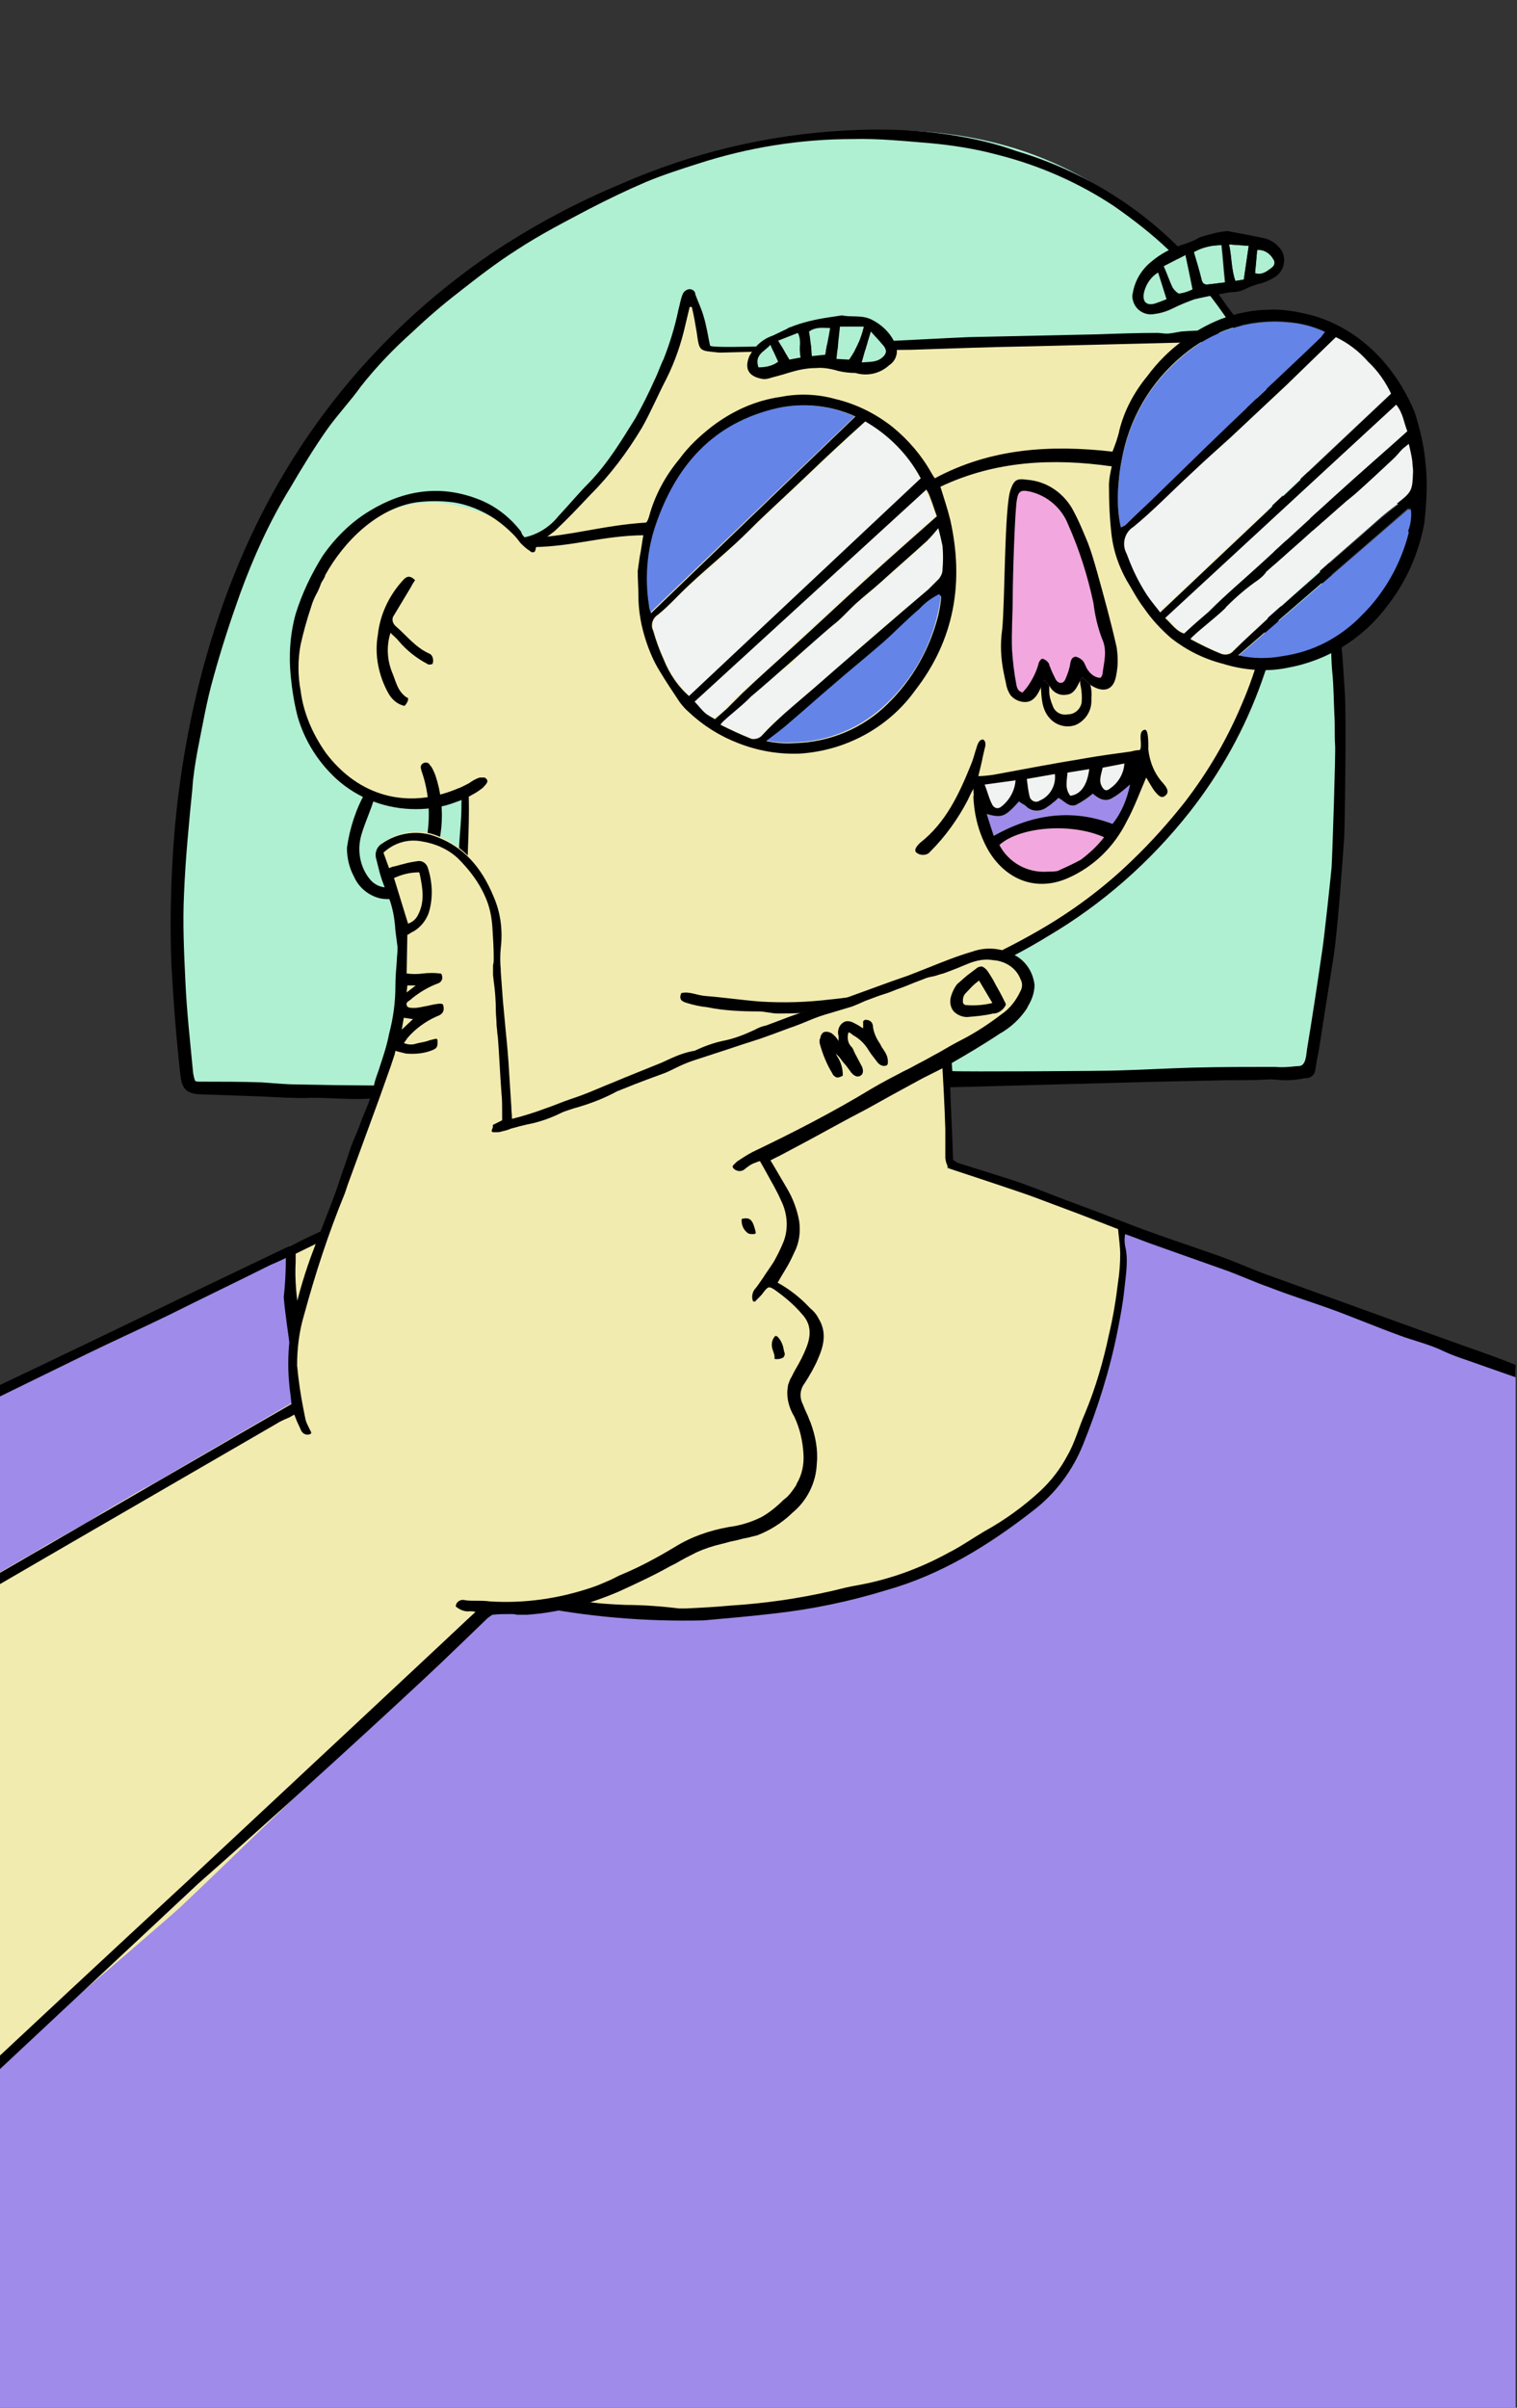 <?xml version="1.0" encoding="utf-8"?>
<!-- Generator: Adobe Illustrator 24.0.1, SVG Export Plug-In . SVG Version: 6.00 Build 0)  -->
<svg version="1.1" id="Layer_1" xmlns="http://www.w3.org/2000/svg" xmlns:xlink="http://www.w3.org/1999/xlink" x="0px" y="0px"
	 viewBox="0 0 216 342.8" style="enable-background:new 0 0 216 342.8;" xml:space="preserve">
<rect x="0" y="0" width="216" height="342.8" fill="#333333" stroke="none"/>
<style type="text/css">
	.st0{clip-path:url(#SVGID_2_);}
	.st1{fill:#9F8BEA;}
	.st2{fill:#AFEFD2;}
	.st3{fill:#F2EBAF;}
	.st4{fill:#F2A7DF;}
	.st5{fill:#F1F2F2;}
	.st6{fill:#6484E8;}
</style>
<title>Mesa de trabajo 19</title>
<g>
	<defs>
		<rect id="SVGID_1_" y="5.5" width="215.8" height="337.3"/>
	</defs>
	<clipPath id="SVGID_2_">
		<use xlink:href="#SVGID_1_"  style="overflow:visible;"/>
	</clipPath>
	<g class="st0">
		<path class="st1" d="M-41.7,323.4c0,0,7.2-114.6,32.6-120.8l29.4-14.1l24.4-12.2l30.1-1l4.3-7.8l75.1,4.9l71.9,26.3
			c0,0,37.4,5.7,39.4,48.4s-1.8,98-1.8,98S80.2,412-41.7,323.4z"/>
		<path class="st2" d="M27.3,154.4c12,1.1,24.1,1.5,36.1,1.4c46.6-0.7,123.1-3.7,123.1-3.7c3.5-17.8,4.8-35.9,4-54.1
			c-1.3-23.3-7.9-47.9-24.3-63.7c-10-9.6-22.7-16.4-42.6-15.7c-31.1,1.1-50.8,14.6-65.4,27.9C14.9,85.8,27.3,154.4,27.3,154.4z"/>
		<path class="st3" d="M41.2,177.4l22.5-9.9l2.5-54.3c0,0-26.8,9-23.8-23.9c0,0,5-18.9,20.5-17.7c0,0,8.5,1,12.7,5.7
			c3.5-2.6,6.7-5.5,9.6-8.9C89.8,63,96.6,55,97.9,41.7l3.1,8l70.4-1.1c0,0,38.5,57.8-36.2,91.3l-0.3,26.4l24.8,8
			c0.2,7-0.6,14-2.4,20.8c-1.4,5.2-2.5,10.7-6.9,15.8c-8.2,9.4-23.5,16.8-47.8,18.3c-25.6,1.6-41-4.6-49.7-14
			C38.5,199.7,41.2,177.4,41.2,177.4z"/>
		<path d="M52.1,112.7c0.6,0.2,1.3,0.3,1.2,0.9c-0.4,1.6-1.7,4.3-2,5.9c-0.4,2,0.1,4.1,1.3,5.6c1.4,1.8,3.9,1.6,5.7-0.2
			c1.1-1.2,1.9-2.8,2.2-4.4c0.9-3.6,0.7-7.4-0.5-10.8c-0.1-0.4-0.2-0.7,0.2-1c0.3-0.2,0.8-0.2,1,0.2c0,0,0,0.1,0.1,0.1
			c0.3,0.4,0.5,0.9,0.7,1.4c1.6,4.8,1.1,10.1-1.4,14.5c-1.3,2.3-3.9,3.5-6.5,3c-1.6-0.4-3-1.5-3.7-3.1c-0.7-1.3-1-2.7-1-4.1
			C49.8,117.9,50.7,115.1,52.1,112.7z"/>
		<path d="M149.4,98.4c0,0.7,0.2,1.4,0.5,2.1c0.3,0.9,1.2,1.4,2.2,1.2c0.9,0,1.7-0.7,1.9-1.6c0.1-1,0-1.9-0.2-2.8c0-0.2,0-0.4,0-0.7
			c0-0.3,0.3-0.5,0.6-0.5c0.1,0,0.2,0.1,0.3,0.2c0.1,0.1,0.2,0.3,0.3,0.4c0.3,0.8,0.5,1.7,0.4,2.6c0,0.2,0,0.3,0,0.5
			c0,1.5-0.9,2.8-2.2,3.4c-1.3,0.5-2.8,0.1-3.7-0.9c-1.2-1.3-1.2-3-1.3-4.6c0-0.2,0-0.5,0.1-0.7c0.1-0.2,0.2-0.4,0.4-0.5
			c0.2-0.1,0.5,0,0.6,0.2c0.1,0.1,0.1,0.3,0.1,0.4C149.4,97.5,149.4,98,149.4,98.4z"/>
		<path d="M40.7,179.1c-0.8,0.4-1.5,0.7-2.2,1c-4.8,2.4-9.6,4.7-14.4,7.1c-3.9,1.9-7.9,3.7-11.8,5.6c-4.5,2.2-9,4.4-13.5,6.6
			c-2.4,1.2-4.8,2.4-7.3,3.5c-0.9,0.4-1.1,0.3-1.6-0.8c0.6-0.3,1.1-0.7,1.7-0.9c6-2.9,12-5.7,18-8.6c8-3.8,15.9-7.7,23.9-11.5
			c8.9-4.3,17.8-8.4,26.6-12.7c0.7-0.3,1.4-0.7,2.1-1c0.6-0.1,1-0.7,1-1.2c0.2-3.1,0.3-6.2,0.4-9.4c-2-0.1-3.8-0.1-5.7-0.2
			c-1,0-2.1-0.1-3.1-0.2c-0.6,0-1.2,0-1.8,0c-2.9,0.2-5.7-0.1-8.6-0.1c-2.5,0.1-4.9-0.1-7.4-0.2c-2.9-0.1-5.8-0.2-8.6-0.3
			c-1.8-0.1-2.5-0.8-2.7-2.6c-0.6-5.3-1-10.6-1.3-16c-0.2-5.1-0.1-10.2,0.2-15.3c0.5-8.5,1.8-16.9,3.9-25.2
			c3.7-14.4,9.7-27.7,18.9-39.5c6.3-8.1,13.9-15.2,22.4-21c5.8-3.9,12.1-7.3,18.6-10c10-4.4,20.8-7,31.7-7.6
			c14.7-0.9,23.4,2.5,24.6,2.9c9.1,2.7,17.4,7.7,24,14.6c2.1,2.1,3.9,4.4,5.6,6.9c0.6,0.9,1.3,1.7,1.9,2.6c1.9,2.9,3.6,5.9,5,9
			c1.3,2.6,2.5,5.3,3.5,8c1.2,2.9,2,6,2.6,9.1c0,0.2,0.1,0.5,0.2,0.7c1,3.3,1.7,6.7,2.2,10.1c0.5,2.6,0.8,5.2,1.1,7.8
			c0.4,2.8,0.5,5.7,0.7,8.6c0.2,3.6,0,17.5-0.1,20.2c0,0.2-0.9,13.2-1.5,17c-0.7,4.4-1.4,8.8-2.1,13.3c-0.1,0.7-0.3,1.4-0.4,2.2
			c-0.1,0.5-0.1,1.3-0.6,1.6c-0.2,0.2-0.5,0.3-0.8,0.3h-0.2c-0.9,0.2-1.8,0.3-2.8,0.3c-0.9,0-1.8-0.2-2.7-0.1
			c-1.9,0.1-3.9,0.1-5.8,0.1l-9.4,0.2l-29.8,0.8c0.1,3.4,0.3,6.8,0.4,10.3c0.3,0.3,0.7,0.5,1.1,0.6c2.2,0.7,4.5,1.4,6.7,2.1
			s4.5,1.6,6.8,2.5s4.6,1.7,6.9,2.6c2.6,1,5.1,2,7.7,2.9c3.1,1.1,6.1,2.1,9.2,3.2c1.9,0.7,3.7,1.5,5.5,2.2
			c0.9,0.3,26.2,9.5,28.8,10.4s5.4,1.9,8.1,3l0.8,0.3c1.9,0.8,3.8,1.5,5.7,2.3c0.6,0.2,1.1,0.5,1.6,0.8c0.1,0.1,0.2,0.2,0.3,0.3
			c0.1,0.3,0,0.6-0.3,0.8c-0.4,0.2-0.8,0.1-1.1-0.1c-0.5-0.3-1.1-0.4-1.7-0.7c-1.1-0.4-2.2-0.9-3.4-1.3c-3.1-1.1-6.3-2.2-9.4-3.3
			c-1.2-0.4-2.3-0.8-3.4-1.3c-2-1-4.3-1.5-6.4-2.3c-3.3-1.2-6.6-2.6-9.9-3.8c-2.8-1-5.7-1.9-8.5-3c-2.3-0.8-4.4-1.8-6.7-2.6
			c-3.1-1.1-6.2-2.2-9.3-3.3c-1.5-0.5-2.9-1.1-4.6-1.7c-0.1,0.6-0.1,1.1,0,1.7c0.5,2,0.1,4.1-0.1,6.1s-0.6,4.1-1,6.1
			c-1.1,5.5-2.8,10.9-4.9,16.1c-1.5,3.7-3.9,6.9-7,9.3c-6.4,5-13.2,9.2-21,11.4c-5.2,1.6-10.5,2.7-15.8,3.3c-3.4,0.4-6.8,0.7-10.2,1
			c-8.3,0.2-16.7-0.5-24.9-2.2c-1.7-0.4-3.4-0.9-5-1.4c-1.8-0.5-3.5-1.1-5.2-1.8c-1.6-0.7-3.1-1.6-4.6-2.5c-0.8-0.4-1.6-0.9-2.4-1.4
			c-0.6-0.5-1.2-1-1.8-1.5c-0.7-0.6-1.3-1.2-2-1.8c-1.5-1.2-2.9-2.5-4-4.1c-1.9-2.5-3.8-5-4.7-8c-0.3-0.8-0.7-1.7-1.1-2.4
			c-1.7-3.7-2.8-7.7-3.2-11.7c-0.3-2.4-0.7-4.8-0.9-7.2C40.6,182.9,40.7,181.1,40.7,179.1z M185.3,151.7L185.3,151.7
			c0.7-0.4,0.7-1.7,0.8-2.3c0.8-4.8,1.5-9.5,2.2-14.3c0.3-2,1.2-10.5,1.3-11.6c0.1-1.4,0.6-16.7,0.5-17.4c-0.1-1.4,0-2.8-0.1-4.3
			c-0.1-2-0.1-4.1-0.3-6.1s-0.1-4-0.4-5.9c-0.2-1.4-0.3-2.8-0.6-4.2c-0.7-3.4-1.1-6.9-1.8-10.3c-0.5-2.2-1.1-4.4-1.6-6.6
			c-0.5-2-1.3-3.9-2-5.9c-2-5.7-4.6-11.1-7.8-16.2c-2.6-4-5.6-7.7-9.1-11c-2.4-2.3-5-4.3-7.7-6.2c-5.1-3.4-10.8-5.9-16.8-7.4
			c-3-0.8-6.1-1.3-9.3-1.6c-3.7-0.3-7.4-0.7-11.2-0.6c-7.5,0-14.9,1.2-22,3.5c-2.5,0.8-5,1.6-7.4,2.6c-2.8,1.2-5.5,2.5-8.2,3.9
			c-3.4,1.8-6.9,3.6-10.1,5.7c-3,1.9-5.7,4-8.5,6.2c-2.2,1.7-4.4,3.6-6.4,5.5c-2.7,2.4-5.2,5-7.4,7.8c-1.5,2.1-3.3,4-4.8,6.1
			c-1.9,2.7-3.6,5.5-5.3,8.4c-2.9,4.7-5.2,9.8-7.1,15c-1.4,3.9-2.7,7.9-3.8,11.9c-1,3.5-1.6,7.1-2.3,10.6c-0.3,1.7-0.6,3.5-0.7,5.2
			c-0.5,5-1,10.1-1.2,15.1c-0.2,4.2,0,8.3,0.2,12.5c0.2,4.4,0.7,8.7,1.1,13c0.1,0.4,0.1,0.7,0.3,1.1c0.2,0.1,0.4,0.1,0.6,0.1
			c2.9,0,5.9,0,8.8,0.1c1.7,0.1,3.4,0.3,5.2,0.3l5.6,0.1l11.2,0.1c0.8,0,1.5,0,2.3,0c0.5,0,1.8,0.1,2.2-0.1s0.3-1.5,0.3-1.9
			c0.1-3.9,0.2-7.7,0.4-11.6c0.1-2.7,0.3-5.5,0.4-8.2c0.2-4.3,0.4-8.5,0.6-12.8c0.1-1.7,0.3-3.4,0.3-5.1c0-2.4,0.2-2.5,1-2.6
			c0.2,3.7-0.1,8.7-0.2,12.3c-0.1,3.6-0.2,7.3-0.4,10.9s-0.3,7.2-0.4,10.8s-0.5,7.1-0.5,10.8s-0.4,7.1-0.6,10.4l-22.5,11
			c0,0.5,0,0.8,0,1.1c-0.3,5.3,1.1,10.3,1.9,15.4c0.8,4.8,3,9.1,5.1,13.5c1.6,3.1,3.8,5.9,6.5,8.1c2.6,2.2,5.4,4.1,8.4,5.7
			c1.1,0.7,2.3,1.2,3.6,1.7c2.6,0.8,5.1,1.5,7.7,2.2c2.4,0.8,4.9,1.3,7.4,1.7c2.1,0.4,4.2,0.5,6.4,0.6c2.5,0,5.1,0.2,7.6,0.5
			c0.3,0,0.7,0,1,0c2.1-0.1,4.1-0.2,6.2-0.4c4.9-0.3,9.8-1,14.6-2.1c1.2-0.3,2.4-0.6,3.6-0.8c4.5-0.8,8.9-2.4,12.9-4.6
			c1.8-0.9,3.5-2.1,5.2-3.1c2.9-1.6,5.5-3.5,7.9-5.7c1.6-1.5,2.9-3.2,3.9-5.1c1.1-1.9,1.6-4,2.5-6c1.5-3.6,2.6-7.4,3.4-11.2
			c0.6-2.5,1-5,1.3-7.5c0.2-1.3,0.3-2.6,0.3-3.9c0-1.2-0.2-2.4-0.3-3.6l-5.4-2.1l-6.4-2.4c-1.8-0.7-11.6-3.9-12-4.1
			c-0.6-0.3-0.7-0.9-0.8-1.5c0-1.4,0-2.7,0-4.1c-0.1-3.4-0.3-6.9-0.5-10.3c-0.1-2.6,0.3-9.2,0.3-9.8c0.1,0,0-1.4,0.1-1.5
			c0.2,0.3,0.7-0.3,0.8,0c0.2,2.3-0.1,7,0,9.3c0.1,1.3,0.2,2.7,0.3,4c1.1,0.1,22,0,23.8-0.1c3.5-0.1,7-0.3,10.5-0.4
			c3.9-0.1,7.8-0.1,11.7-0.1c1,0.1,2,0,3-0.1C184.8,151.8,185,151.8,185.3,151.7L185.3,151.7z"/>
		<path d="M74.7,76.5c1.9-0.4,3.6-1.5,4.8-3c1.5-1.6,2.9-3.3,4.4-4.8c2.7-2.8,4.6-6,6.6-9.2c1-1.8,1.9-3.6,2.7-5.4
			c0.5-1,0.8-2,1.3-3c0.9-2.3,1.6-4.6,2.1-7c0.2-0.7,0.3-1.5,0.6-2.2c0.1-0.3,0.4-0.6,0.8-0.7c0.4-0.1,0.9,0.1,1,0.6c0,0,0,0,0,0.1
			c0.4,1.1,0.9,2.1,1.2,3.2c0.4,1.3,0.6,2.7,0.9,4.1c0.2,0.8,33.7-1.1,36.8-1.2l18.4-0.4c2.8-0.1,5.7-0.2,8.5-0.2
			c0.4,0,0.9,0.1,1.3,0.1c0.7,0,1.4-0.2,2.1-0.3c1.4-0.1,2.9-0.2,4.4-0.1c2.1,0.1,2.9,3,3.8,4.6c3.4,5.9,5.5,12.4,6.3,19.1
			c1.1,8.8,0,17.8-3,26.1c-2.4,6.8-5.9,13.1-10.3,18.7c-5.6,7.1-12.4,13.1-20.2,17.7c-3.1,1.9-6.3,3.6-9.7,5
			c-1.1,0.4-2.2,0.7-3.3,1.1c-0.4,0.1-0.6,0.4-1,0.5c-1.8,0.6-3.6,1.1-5.4,1.7c-0.8,0.2-1.6,0.3-2.3,0.6c-2.4,0.8-4.8,1.2-7.3,1.5
			c-0.9,0.1-1.9,0.3-2.8,0.4c-2.2,0.1-4.4,0.2-6.6,0.2c-0.9,0-1.9-0.3-2.8-0.3c-2.4,0-4.9-0.1-7.3-0.6c-1-0.1-1.9-0.3-2.9-0.6
			c-0.6-0.2-1.2-0.4-0.8-1.4c1.1-0.3,2.2,0.3,3.4,0.4c2.6,0.2,5.3,0.6,7.9,0.8c3.3,0.2,6.6,0.1,9.9-0.3c3.2-0.3,6.3-0.9,9.4-1.6
			c7.2-1.5,13.8-4.5,20.1-8.1c4.9-2.8,9.5-6.2,13.6-10.2c2.7-2.6,5.1-5.3,7.4-8.2c3.3-4.3,6-8.9,8.1-13.9c2.3-5.3,3.7-10.8,4.3-16.5
			c0.4-3.8,0.4-7.6,0.1-11.3c-0.5-5.1-1.8-10-3.8-14.7c-1.2-2.8-2.7-5.5-4.3-8.2c-0.3-0.6-1-1-1.7-0.9l-24.3,0.6
			c-5.8,0.1-11.5,0.3-17.3,0.5L110.4,50l-7.7,0.2h-0.3c-2.9-0.3-2.8-0.1-3.2-2.9c-0.2-1.2-0.4-2.4-0.7-3.6h-0.3
			c-0.2,0.8-0.4,1.7-0.6,2.5c-0.6,2.7-1.5,5.3-2.7,7.7c-1.2,2.3-2.2,4.7-3.5,7c-2.1,3.5-4.5,6.7-7.3,9.5c-1.6,1.7-3.2,3.4-4.9,5
			c-0.5,0.5-1.1,0.8-1.6,1.3s-1,0.6-1.2,1c-0.1,0.2-0.1,0.5-0.2,0.7c0,0.1-0.1,0.2-0.2,0.2c-0.2,0.1-0.4,0-0.6-0.2
			c-0.5-0.3-0.9-0.7-1.3-1.1c-0.3-0.4-0.6-0.8-1-1.2c-0.8-0.8-1.6-1.5-2.6-2.2c-1.8-1.2-3.9-2.1-6.1-2.4c-1.7-0.2-3.3-0.2-5,0
			C53.8,72.3,49,77,46.3,81.9c0,0.3-0.5,0.9-0.6,1.2s-0.3,0.8-0.5,1.2c-0.4,0.7-0.7,1.4-0.9,2.1c-0.6,1.8-1.1,3.6-1.5,5.4
			c-0.4,2.1-0.4,4.4,0,6.5c0.4,3.2,1.7,6.2,3.6,8.9c4.6,6.1,11.5,8.1,18.7,5.1c0.6-0.2,1.1-0.5,1.7-0.8c0.4-0.3,0.9-0.6,1.5-0.8
			c0.2,0,0.4,0,0.7,0c0.2,0.1,0.4,0.3,0.4,0.5c0,0.3-0.4,0.7-0.7,1c-0.4,0.3-0.8,0.6-1.2,0.8c-0.8,0.5-1.7,0.9-2.6,1.2
			c-1.8,0.7-3.7,1-5.7,1c-4.2,0-8.2-1.5-11.3-4.3c-2.6-2.4-4.5-5.4-5.5-8.8c-0.5-1.9-0.8-3.8-1-5.8c-0.3-3-0.1-6,0.7-8.9
			c0.9-2.9,2.2-5.6,3.8-8.2c1.8-2.6,4.1-4.9,6.8-6.5c4.8-2.9,9.9-3.7,15.2-1.7c2.5,0.9,4.7,2.6,6.3,4.7
			C74.3,76.1,74.5,76.3,74.7,76.5z"/>
		<path class="st4" d="M157.2,119.2c-4.7-2.1-12-1.5-14.9,1.1c1.3,2.5,4,4,6.8,3.8c0.5,0,1,0,1.5-0.1c1.1-0.5,2.2-1,3.3-1.6
			C155.1,121.5,156.3,120.4,157.2,119.2z"/>
		<path class="st1" d="M141.5,119c5.5-3.1,11.1-3.9,16.9-1.7c1.3-1.6,2.1-3.6,2.5-5.6c-0.8,0.7-1.6,1.4-2.5,1.9
			c-1.1,0.7-2.1,0-2.8-0.6c-0.7,0.6-1.6,1.2-2.4,1.6c-1,0.4-1.7-0.6-2.5-1c-0.3,0.3-0.5,0.5-0.8,0.7c-0.2,0.2-0.5,0.4-0.8,0.6
			c-0.9,0.7-2.2,0.7-3-0.1c-0.3-0.3-0.7-0.4-1-0.7c-2,2.2-2.4,2.4-4.6,1.8C140.9,117.2,141.2,118.1,141.5,119z"/>
		<path class="st5" d="M146.2,110.9c0.1,0.8,0.2,1.7,0.4,2.5c0.1,0.5,0.7,0.8,1.2,0.7c0.1,0,0.1,0,0.2-0.1c1.5-0.6,2.4-2.2,2.2-3.8
			L146.2,110.9z"/>
		<path class="st5" d="M140.2,111.7c0.4,1,0.6,1.9,1,2.7c0.2,0.5,0.7,0.9,1.3,0.5c1.2-0.9,2-2.3,2.1-3.8L140.2,111.7z"/>
		<path class="st5" d="M157,109.3c-0.2,1-0.6,1.8-0.1,2.7c0.3,0.5,0.6,0.7,1.1,0.3c1.2-0.8,2-2.1,2.1-3.6L157,109.3z"/>
		<path class="st5" d="M155.1,109.5L152,110c-0.1,1.2-0.4,2.3,0.4,3.3C153.9,113.1,154.8,111.8,155.1,109.5z"/>
		<path class="st4" d="M148.7,96.8c-0.3,0.5-0.5,1-0.8,1.6s-0.4,1-0.9,1c-0.3,0-0.6,0-1,0c-0.3,0-0.5,0-0.8-0.2
			c-0.1-0.1-0.2-0.1-0.3-0.2c-0.9-1-1.3-2.3-1.4-3.7c0-1.1,0.2-2.1,0.3-3.2c0.1-2.2-0.5-4.4-0.4-6.7c0-0.4-0.1-0.8-0.1-1.3
			c0-0.5,0.1-1,0.3-1.5c0.2-1.1,0.4-2.1,0.4-3.2c0-0.5,0-1.1-0.1-1.6c-0.1-1.9,0-3.8,0.4-5.7c0.1-0.5,0.2-0.9,0.3-1.4
			c0-0.3,0.1-0.5,0.2-0.8c0.6-1.5,2.7-1.4,4-0.9c1.6,0.7,2.9,1.8,3.8,3.3c0.9,1.6,1.6,3.3,2.3,5c0.5,1.3,0.9,2.7,1.3,4.1
			c1,3.6,2,7.2,2.8,10.8c0.2,1.4,0.2,2.7-0.1,4.1c-0.4,2.1-1.9,2.3-3.5,1.3c-0.5-0.4-0.9-0.8-1.3-1.2c-0.1,0.2-0.2,0.4-0.4,0.7
			c-0.4,0.8-0.8,1.7-1.8,1.8c-1,0.2-2-0.3-2.5-1.3C149.2,97.4,149,97.2,148.7,96.8z"/>
		<path d="M57.6,100.5c-1-0.2-1.8-0.9-2.3-1.8c-1.4-2.5-2-5.5-1.5-8.3c0.3-2.9,1.6-5.6,3.5-7.7c0.5-0.6,1-0.9,1.8-0.1
			c-0.2,0.3-0.4,0.6-0.6,1c-0.8,1.3-1.6,2.7-2.4,4c-0.4,0.5-0.2,1.2,0.3,1.6c0,0,0,0,0,0c1.5,1.3,2.7,2.9,4.6,3.8
			c0.3,0.1,0.5,0.3,0.6,0.6c0.1,0.3,0.1,0.6,0,0.9c-0.1,0.1-0.6,0.2-0.8,0c-1.5-0.8-2.9-1.9-4-3.2c-0.3-0.4-0.7-0.7-1.2-1.2
			c-0.6,1.9-0.5,3.9,0.3,5.8c0.5,1.2,0.7,2.5,2,3.4C58.3,99.3,58.1,100,57.6,100.5z"/>
		<path d="M95.1,171.4c1.5,0.8,2.9,1.7,4.1,2.9c0.8,0.8,1.8,1.4,2.9,2.3c0.7-1.6,1.7-2.8,1.9-4.4c0-0.4,0.2-0.8,0.2-1.3
			s0.4-0.9,0.8-0.8c0.3,0.1,0.5,0.5,0.6,0.8c0.1,0.6,0.1,1.2,0,1.8c-0.4,1.4-0.9,2.8-1.6,4.1c-0.8,1.5-1.8,1.6-3.2,0.6
			s-2.8-2.4-4.2-3.6c-0.4-0.4-0.8-0.8-1.3-1.1C94.8,172.4,94.9,172.1,95.1,171.4z"/>
		<path d="M148.7,96.8c-0.5,1-1,2.8-2.3,3.1c-0.9,0.2-1.9-0.2-2.5-0.9c-0.4-0.6-0.6-1.2-0.7-1.9c-0.1-0.4-0.2-0.9-0.3-1.4
			c-0.4-2-0.5-4-0.2-6.1c0.4-3.9,0.3-17.5,1.2-19.9c0.5-1.4,0.9-1.6,2.3-1.4c2.7,0.2,5,1.7,6.4,4c0.9,1.6,1.6,3.3,2.3,5
			c0.5,1.3,0.9,2.7,1.3,4.1c1,3.6,2,7.2,2.8,10.8c0.2,1.4,0.2,2.7-0.1,4.1c-0.4,2.1-1.9,2.3-3.5,1.3c-0.5-0.4-0.9-0.8-1.3-1.2
			c-0.1,0.2-0.2,0.4-0.4,0.7c-0.4,0.8-0.8,1.7-1.8,1.8c-1,0.2-2-0.3-2.5-1.3C149.2,97.4,149,97.2,148.7,96.8z M156.7,96.5
			c0.2-0.2,0.3-0.5,0.3-0.7c0.2-1.6,0.7-3.2-0.1-4.9c-0.6-1.6-1-3.3-1.2-5c-0.8-3.8-2-7.6-3.6-11.2c-0.9-2.3-2.9-4.1-5.4-4.7
			c-1.3-0.3-1.7-0.1-1.9,1.1c-0.3,1.5-0.6,11.2-0.6,13.8s-0.2,5.1-0.1,7.6c0.1,1.6,0.3,3.3,0.6,4.9c0.1,0.5,0.2,1,0.9,1.2l0.6-0.7
			c0.8-1.1,1.4-2.3,1.7-3.5c0.1-0.3,0.4-0.7,0.6-0.6c0.3,0.1,0.6,0.3,0.8,0.6c0.1,0.1,0.1,0.4,0.2,0.5c0.2,0.6,0.5,1.2,0.8,1.8
			c0.4,0.7,1.1,0.7,1.4,0c0.3-0.7,0.6-1.5,0.7-2.3c0.1-0.5,0.3-0.9,0.8-0.9c0.4,0.1,0.7,0.3,1,0.6c0.3,0.4,0.4,0.9,0.7,1.3
			C155.4,96.1,156,96.5,156.7,96.5L156.7,96.5z"/>
		<path d="M138.6,112.3c-0.4,0.7-0.6,1.2-0.8,1.6c-1.4,2.7-3.2,5.2-5.3,7.3c-0.1,0.1-0.2,0.2-0.3,0.3c-0.5,0.3-1.2,0.3-1.7-0.1
			c-0.5-0.4,0.2-1.1,0.5-1.4c3.6-2.8,5.5-6.8,7.2-11c0.3-0.7,0.5-1.4,0.7-2.1c0.2-0.5,0.3-1.4,0.9-1.6h0.1c0,0,0.1,0,0.1,0
			c0.1,0,0.1,0.1,0.2,0.2c0.2,0.3,0.1,0.8,0,1.1c-0.1,0.4-0.2,0.9-0.3,1.3c0,0.2-0.6,2.6-0.6,2.6c0.7,0,1.5-0.1,2.2-0.2
			c4.3-0.8,8.5-1.6,12.8-2.3c2.2-0.4,4.5-0.7,6.7-1c0.4-0.1,0.8-0.2,1.2-0.2s0.2-1.5,0.2-1.7c0-0.5,0-1.1,0.6-1.2s0.5,2.5,0.5,2.8
			c0.2,1.8,0.9,3.5,2.1,4.8c0.8,0.9,0.8,1.4,0.3,1.8s-0.9,0.1-1.6-0.8c-0.4-0.6-0.8-1.3-1.1-1.8c-0.9,2.1-1.7,4.3-2.8,6.3
			c-1.8,3.6-4.7,6.4-8.3,8c-4.5,2-8.8,0.3-11.3-3.8c-1.4-2.4-2.1-5.1-2.2-7.8C138.7,113.2,138.6,113,138.6,112.3z M157.2,119.2
			c-4.7-2.1-12-1.5-14.9,1.1c1.3,2.5,4,4,6.8,3.8c0.5,0,1,0,1.5-0.1c1.1-0.5,2.2-1,3.3-1.6C155.1,121.5,156.3,120.4,157.2,119.2z
			 M141.5,119c5.5-3.1,11.1-3.9,16.9-1.7c1.3-1.6,2.1-3.6,2.5-5.6c-0.8,0.7-1.6,1.4-2.5,1.9c-1.1,0.7-2.1,0-2.8-0.6
			c-0.7,0.6-1.6,1.2-2.4,1.6c-1,0.4-1.7-0.6-2.5-1c-0.3,0.3-0.5,0.5-0.8,0.7c-0.2,0.2-0.5,0.4-0.8,0.6c-0.9,0.7-2.2,0.7-3-0.1
			c-0.3-0.3-0.7-0.4-1-0.7c-2,2.2-2.4,2.4-4.6,1.8C140.9,117.2,141.2,118.1,141.5,119z M146.2,110.9c0.1,0.8,0.2,1.7,0.4,2.5
			c0.1,0.5,0.7,0.9,1.2,0.7c0.1,0,0.1,0,0.2-0.1c1.5-0.6,2.4-2.2,2.2-3.8L146.2,110.9z M140.2,111.7c0.4,1,0.6,1.9,1,2.7
			c0.2,0.5,0.7,0.9,1.3,0.5c1.2-0.9,2-2.3,2.1-3.8L140.2,111.7z M157,109.3c-0.2,1-0.6,1.8-0.1,2.7c0.3,0.5,0.6,0.7,1.1,0.3
			c1.2-0.8,2-2.1,2.1-3.6L157,109.3z M155.1,109.5L152,110c-0.1,1.2-0.4,2.3,0.4,3.3C153.9,113.1,154.8,111.8,155.1,109.5
			L155.1,109.5z"/>
		<path class="st5" d="M170.1,89.5c0.7-0.9,1.4-1.7,2.2-2.6c2.4-2.2,4.8-4.4,7.2-6.6c3.6-3.3,7.1-6.6,10.8-9.9c3.3-3,6.7-6,10.1-9
			c-0.5-1.2-0.6-2.6-1.6-3.8l-32.9,30.2c1,0.8,1.6,2,2.7,2.3L170.1,89.5l-0.6,1.4c1.5,0.8,2.9,1.5,4.4,2.1c0.6,0.2,1.2,0,1.7-0.4
			c1.7-1.6,3.4-3.2,5.1-4.8c2.4-2.1,4.8-4.3,7.1-6.4c2.7-2.4,5.5-4.8,8.2-7.2c1-0.9,2-1.7,3.1-2.5c2.2-1.7,2.2-1.9,2.2-4.7
			c0-0.5,0-0.9-0.1-1.4c-0.1-0.8-0.3-1.6-0.5-2.5c-0.3,0.2-0.7,0.4-0.9,0.7c-0.5,0.5-0.9,1.1-1.4,1.5c-1.7,1.6-3.4,3.1-5.1,4.7
			c-0.6,0.6-1.3,1.1-1.9,1.6c-0.9,0.7-1.7,1.5-2.5,2.2l-3.4,3c-1.7,1.5-3.4,3-5.1,4.5c-0.4,0.4-0.8,0.8-1.2,1.2
			c-1.9,1.1-3.3,2.8-4.9,4.1C172.9,87.7,171.7,89,170.1,89.5z"/>
		<path class="st5" d="M102.7,101.5c0.9-0.9,1.8-1.9,2.8-2.8c2.4-2.2,4.8-4.3,7.2-6.6c3.4-3.1,6.8-6.3,10.2-9.4s6.8-6.1,10.3-9.2
			c-0.3-0.9-0.6-1.9-1-2.8c-0.1-0.3-0.3-0.6-0.5-1l-33,30.2c0.6,0.6,1,1.2,1.6,1.7c0.4,0.3,0.8,0.5,1.2,0.7L102.7,101.5l-0.2,1.6
			c1.4,0.7,2.9,1.4,4.4,2c0.6,0.2,1.3,0,1.6-0.5c1-1.1,2.1-2.1,3.3-3.1c1.7-1.5,3.4-3,5.1-4.4c1-0.9,2.2-1.7,3.2-2.6
			s1.8-1.9,2.8-2.7c3.1-2.7,6.2-5.3,9.3-7.9c0.6-0.4,1.1-0.9,1.5-1.4c0.3-0.4,0.4-0.8,0.5-1.3c0.1-1.1,0.1-2.3,0-3.4
			c-0.1-0.9-0.3-1.7-0.6-2.6c-0.5,0.6-1,1.2-1.5,1.8c-2.2,2-4.4,4-6.6,5.9c-1.2,1-2.4,2-3.5,3s-2.2,2.1-3.3,3.1
			c-2,1.5-3.9,3.2-5.6,5c-0.4,0.4-0.8,0.8-1.3,1.1c-2.2,1.3-3.8,3.3-5.8,4.9C104.9,100.6,103.9,101.2,102.7,101.5z"/>
		<path class="st5" d="M165.1,87.1l33-31.1c-0.8-1.7-1.9-3.3-3.3-4.6c-1.3-1.4-2.8-2.6-4.5-3.5c-2.4,2.3-4.8,4.5-7.2,6.8
			c-2.7,2.5-5.3,5-8,7.5c-1.9,1.8-3.9,3.5-5.8,5.4c-2.7,2.5-5.2,5.1-8,7.4c-1.3,0.8-1.7,2.4-1,3.8c0.1,0.2,0.1,0.3,0.2,0.5
			c0.6,1.9,1.6,3.7,2.7,5.4C163.8,85.5,164.4,86.3,165.1,87.1z"/>
		<path class="st5" d="M131.1,68.1c-1.8-3.4-4.5-6.2-7.9-8.1l-8.3,7.8c-2.3,2.2-4.7,4.4-7,6.6c-1.4,1.3-2.9,2.7-4.3,4.1
			c-1.8,1.7-3.7,3.3-5.6,5c-1.4,1.3-2.8,2.8-4.3,4.1C93,88,92.7,89,93.1,89.8c0.4,1.4,0.9,2.8,1.5,4.1c0.8,2,2.1,3.7,3.6,5.2
			L131.1,68.1z"/>
		<path class="st6" d="M121.7,59.3c-3.5-1.6-7.4-2-11.1-1.2c-9.2,2.1-14.5,8.2-17.4,16.8c-1.2,3.7-1.5,7.5-0.9,11.3
			c0.1,0.3,0.2,0.7,0.3,1L121.7,59.3z"/>
		<path class="st6" d="M159.6,75.1c0.2-0.1,0.4-0.2,0.6-0.3c1.7-1.7,3.5-3.3,5.2-5c4-3.9,8.1-7.8,12.1-11.7c3.5-3.4,7-6.7,10.6-10
			c0.2-0.2,0.4-0.5,0.6-0.8c-1.7-0.8-3.5-1.3-5.4-1.4c-5.4-0.5-10.8,1.2-14.9,4.8c-4.6,3.8-7.7,9.1-8.7,15c-0.3,1.3-0.4,2.7-0.5,4.1
			C159.1,71.5,159.2,73.3,159.6,75.1z"/>
		<path class="st6" d="M176.3,93.4c2.1,0.5,4.3,0.5,6.4,0.1c4.2-0.7,8.1-2.7,11.1-5.7c3.3-3.3,5.6-7.4,6.8-11.9
			c0.4-1,0.5-2.2,0.3-3.3c-0.2,0-0.4-0.1-0.5,0L176.3,93.4z"/>
		<path class="st6" d="M134,84.7l-0.3-0.3c-1.1,0.6-2,1.3-2.9,2.1c-1.7,1.5-3.3,3.2-5.1,4.7c-2.4,2.1-4.9,4.2-7.3,6.3
			c-2,1.7-4,3.5-6,5.2c-1.1,0.9-2.2,1.7-3.4,2.7c1.3,0.3,2.7,0.4,4,0.3c5-0.1,9.7-2.1,13.3-5.6c3.6-3.4,6.1-7.8,7.2-12.6
			C133.7,86.6,133.9,85.6,134,84.7z"/>
		<path d="M203,66.2c-0.2-2.6-0.8-5.1-1.6-7.6c-0.9-2.1-2-4.1-3.4-5.9c-1.5-2-3.4-3.8-5.5-5.2c-2-1.3-4.2-2.3-6.5-2.8
			c-1.7-0.4-3.5-0.7-5.3-0.6c-2.3,0-4.6,0.5-6.8,1.3c-2,0.8-3.8,1.8-5.5,3.1c-1.9,1.4-3.6,3.1-5,5c-1.9,2.3-3.3,4.9-4,7.7
			c-0.2,1-0.6,2.1-1,3.1c-8.8-1-17.3-0.5-25.3,3.8c-0.2-0.3-0.4-0.6-0.5-0.8c-1.4-2.5-3.3-4.7-5.5-6.5c-2.4-1.9-5.2-3.3-8.2-4
			c-2.5-0.7-5.2-0.8-7.7-0.3c-3.6,0.5-6.9,2-9.8,4.2c-1.8,1.4-3.4,2.9-4.7,4.7c-2,2.4-3.5,5.2-4.3,8.2c-0.1,0.3-0.2,0.6-0.4,0.8
			c-6.2,0.4-10.2,1.8-16.3,2.2c0,0.5,0,0.8,0.1,1.3c6-0.1,9.8-1.6,15.8-1.7c-0.2,1.1-0.3,2.1-0.5,3c-0.1,0.7-0.2,1.4-0.3,2.1
			c0,1.2,0.1,2.3,0.1,3.5c0,2.2,0.4,4.4,1.1,6.5c0.5,1.5,1.1,2.9,1.9,4.2c0.9,1.5,1.9,3,2.9,4.5c0.4,0.5,0.8,1,1.3,1.4
			c2,1.9,4.4,3.4,7,4.4c2.8,1.1,5.7,1.6,8.7,1.5c6.6-0.4,12.7-3.7,16.5-9c5.6-7.2,7-15.4,5-24.3c-0.4-1.6-0.9-3.1-1.4-4.7
			c7.8-3.7,16-4.1,24.4-2.9c-0.2,0.9-0.4,1.8-0.4,2.7c0,2.4,0.1,4.9,0.4,7.3c0.3,2.2,1,4.2,2.1,6.2c0.8,1.3,1.5,2.7,2.5,4
			c1.1,1.6,2.4,3,3.9,4.3c2.2,1.7,4.6,2.9,7.3,3.6c2.9,0.9,6.1,1.2,9.1,0.6c5.7-1,10.8-4.1,14.3-8.8c2.7-3.4,4.5-7.5,5.3-11.8
			C203.1,71.7,203.3,69,203,66.2z M92.4,86.2c-0.6-3.8-0.3-7.7,0.9-11.3c2.9-8.6,8.2-14.7,17.4-16.8c3.7-0.8,7.6-0.4,11.1,1.2
			l-29.1,28C92.5,86.8,92.4,86.5,92.4,86.2L92.4,86.2z M94.5,93.9c-0.6-1.3-1.1-2.7-1.5-4.1c-0.4-0.8-0.1-1.8,0.7-2.3
			c1.5-1.2,2.8-2.7,4.3-4.1c1.8-1.7,3.7-3.3,5.6-5c1.5-1.3,2.9-2.7,4.3-4.1c2.3-2.2,4.7-4.4,7-6.6c2.7-2.6,5.4-5.1,8.3-7.7
			c3.3,1.9,6.1,4.7,7.9,8.1l-33,31C96.5,97.7,95.3,95.9,94.5,93.9L94.5,93.9z M100.5,101.6c-0.6-0.5-1-1.1-1.6-1.7l33-30.2
			c0.2,0.3,0.4,0.7,0.5,1c0.4,1,0.7,2,1,2.8c-3.5,3.1-6.9,6.1-10.3,9.2s-6.8,6.3-10.2,9.4c-2.4,2.2-4.8,4.3-7.2,6.6
			c-0.7,0.7-1.4,1.4-2.1,2.1l-0.1,0.1l-1.7,1.5C101.3,102.1,100.9,101.9,100.5,101.6L100.5,101.6z M133.6,87.6
			c-1.2,4.8-3.7,9.2-7.2,12.6c-3.5,3.5-8.3,5.5-13.3,5.6c-1.3,0.1-2.7,0-4-0.3c1.3-1,2.4-1.8,3.4-2.7c2-1.7,4-3.5,6-5.2
			c2.4-2.1,4.9-4.1,7.3-6.2c1.7-1.5,3.3-3.2,5.1-4.7c0.8-0.9,1.8-1.6,2.8-2.1l0.3,0.3C134,85.7,133.8,86.6,133.6,87.6L133.6,87.6z
			 M134.2,77.7c0.1,1.1,0.1,2.3,0,3.4c0,0.5-0.2,0.9-0.5,1.3c-0.5,0.5-1,1-1.5,1.5c-3.1,2.6-14.3,12.3-15.3,13.2
			c-1.7,1.5-3.4,2.9-5.1,4.4c-1.1,1-2.2,2-3.2,3.1c-0.4,0.5-1,0.7-1.6,0.6c-1.5-0.6-3-1.3-4.4-2c0-0.4,3-2.6,4.3-4l0,0
			c3-2.5,10-8.8,11.7-10.2c1.2-0.9,2.2-2.1,3.3-3.1s2.4-2,3.5-3c2.2-2,4.4-3.9,6.6-5.9c0.6-0.6,1.1-1.2,1.6-1.8
			C133.8,75.9,134,76.8,134.2,77.7L134.2,77.7z M159.2,69.7c0.1-1.4,0.2-2.7,0.5-4.1c1-5.9,4.1-11.2,8.7-15
			c4.1-3.5,9.5-5.3,14.9-4.8c1.9,0.2,3.7,0.6,5.4,1.4c-0.2,0.3-0.4,0.5-0.6,0.8c-3.5,3.4-7,6.7-10.6,10.1
			c-4.1,3.9-8.1,7.8-12.1,11.7c-1.7,1.7-3.5,3.3-5.2,5c-0.2,0.1-0.4,0.2-0.6,0.3C159.2,73.4,159.1,71.5,159.2,69.7L159.2,69.7z
			 M165.2,87.2c-0.6-0.8-1.3-1.6-1.9-2.5c-1.1-1.7-2-3.5-2.7-5.4c-0.1-0.2-0.1-0.3-0.2-0.5c-0.7-1.3-0.3-3,1-3.8
			c2.8-2.3,5.3-4.9,8-7.4c1.9-1.8,3.9-3.6,5.8-5.3l8-7.5l7-6.8c1.7,0.8,3.3,2,4.6,3.5c1.4,1.3,2.5,2.9,3.3,4.6L165.2,87.2z
			 M166,87.9l32.8-30.3c1,1.2,1.1,2.6,1.6,3.8c-3.4,3.1-6.8,6-10.1,9c-3.6,3.3-7.2,6.6-10.8,9.9c-2.4,2.2-4.9,4.3-7.2,6.6l-0.2,0.2
			c-0.8,0.7-1.9,1.6-3.5,3.1c-1.1-0.3-1.8-1.4-2.7-2.2L166,87.9z M200.6,75.8c-1.1,4.5-3.5,8.7-6.8,11.9c-3,3.1-6.9,5.1-11.1,5.7
			c-2.1,0.4-4.3,0.4-6.4-0.1c8.1-7,16.1-13.9,24.1-20.9c0.1-0.1,0.3,0,0.5,0c0.1,1.1,0,2.2-0.4,3.2L200.6,75.8z M199.2,71.8
			c-1,0.8-2.1,1.6-3.1,2.5c-2.7,2.4-5.5,4.8-8.2,7.2c-2.4,2.1-4.8,4.2-7.2,6.4c-1.7,1.6-3.4,3.1-5.1,4.8c-0.4,0.5-1.1,0.6-1.7,0.4
			c-1.5-0.6-2.9-1.3-4.4-2.1c0.2-0.5,4.9-4.1,5.1-4.6c1.4-1.4,2.9-2.7,4.5-3.8c0.4-0.3,0.9-0.7,1.2-1.2c1.7-1.5,3.4-3,5.1-4.5
			c1.1-1,2.2-2,3.4-3c0.8-0.7,1.7-1.5,2.5-2.2c0.6-0.6,1.3-1.1,1.9-1.6c1.7-1.5,3.4-3.1,5.1-4.7c0.5-0.5,0.9-1,1.4-1.5
			c0.3-0.2,0.6-0.5,0.9-0.7c0.2,0.9,0.4,1.7,0.5,2.5c0,0.5,0.1,0.9,0.1,1.4c-0.1,2.7-0.1,2.9-2.3,4.6L199.2,71.8z"/>
		<path class="st2" d="M174.4,40.2c-0.2-1.8-0.3-3.5-0.5-5.3c-1.4,0-2.8,0.3-4,1c0.4,1.3,0.8,2.7,1.1,3.9c0.1,0.5,0.4,0.8,1,0.7
			C172.9,40.4,173.6,40.3,174.4,40.2z M168.8,36.3l-3.1,1.6c0.5,1.1,0.8,2.1,1.4,3.1c0.2,0.3,0.7,0.8,0.9,0.8
			c0.7-0.1,1.3-0.3,1.9-0.6L168.8,36.3z M175,34.8c0.4,1.8,0.3,3.5,0.9,5.2l1.2-0.2l0.7-4.8L175,34.8z M164.9,38.8
			c-1,0.6-1.7,1.6-2,2.8c-0.3,1.3,0.3,2,1.6,1.6c0.6-0.2,1.1-0.4,1.6-0.6L164.9,38.8z M179,35.6c-0.1,1.2-0.2,2.3-0.3,3.3
			c1.1,0.3,1.7-0.3,2.4-0.8c0.4-0.3,0.5-0.8,0.2-1.2C180.8,36,179.9,35.5,179,35.6L179,35.6z"/>
		<path class="st2" d="M119.6,46.5l-0.5,4.6l1.8,0.1c1-1.4,1.7-3,2.1-4.7H119.6z M117.5,50.5c0.2-1.2,0.5-2.5,0.7-3.8
			c-1.1,0-2-0.2-3,0.5c0.2,1.2,0.3,2.3,0.4,3.5L117.5,50.5z M122.7,51.6c1.1-0.1,2,0,2.8-0.6s0.8-1.2,0.3-1.8s-1.2-1.3-1.8-2
			C123.5,48.8,123.1,50.1,122.7,51.6L122.7,51.6z M110.8,48.5l1.6,2.7l1.6-0.3c-0.3-1.2,0.2-2.4-0.4-3.5L110.8,48.5z M109.7,49.1
			c-1,1-2.3,1.5-1.7,3.2c1,0,2-0.2,2.8-0.8L109.7,49.1z"/>
		<path d="M174.8,32.9c1.5,0.3,3.3,0.6,5.1,1c1.1,0.2,2,0.9,2.6,1.8c0.7,1.3,0.3,2.9-0.9,3.7c-0.6,0.4-1.3,0.7-1.9,0.9
			c-0.9,0.2-1.7,0.5-2.5,0.9c-0.6,0.3-1.3,0.4-2,0.4c-1.7,0.3-3.4,0.6-5.1,1c-1.1,0.4-2.1,0.8-3.1,1.3c-0.8,0.4-1.7,0.7-2.6,0.8
			c-1.4,0.3-2.8-0.6-3.1-2c-0.1-0.3-0.1-0.7,0-1c0.3-1.8,1.3-3.4,2.7-4.5c1.2-1,2.6-1.8,4.2-2.3c0.9-0.3,1.8-0.6,2.6-1.1
			C172.1,33.4,173.4,33,174.8,32.9z M174.5,40.2c-0.2-1.8-0.3-3.5-0.5-5.3c-1.4,0-2.8,0.3-4,1c0.4,1.3,0.8,2.7,1.1,3.9
			c0.1,0.5,0.4,0.8,1,0.7C172.9,40.4,173.6,40.3,174.5,40.2L174.5,40.2z M168.8,36.3l-3.1,1.6c0.5,1.1,0.8,2.1,1.3,3.1
			c0.2,0.3,0.7,0.8,0.9,0.8c0.7-0.1,1.3-0.3,1.9-0.6L168.8,36.3z M175,34.8c0.4,1.8,0.3,3.5,0.9,5.2l1.2-0.2l0.7-4.8L175,34.8z
			 M164.9,38.8c-1,0.6-1.7,1.6-2,2.8c-0.3,1.3,0.3,2,1.6,1.6c0.6-0.2,1.1-0.4,1.6-0.6L164.9,38.8z M179,35.6
			c-0.1,1.2-0.2,2.3-0.3,3.3c1.1,0.3,1.7-0.3,2.4-0.8c0.4-0.3,0.5-0.8,0.2-1.2C180.8,36,179.9,35.5,179,35.6L179,35.6z"/>
		<path d="M119.9,44.9c1.2,0.3,2.8-0.1,4.2,0.6c1.4,0.7,2.6,1.8,3.3,3.3c0.6,1.1,0.3,2.5-0.8,3.2c-1.3,1.2-3.1,1.6-4.8,1.1
			c-0.8,0-1.7-0.1-2.5-0.3c-1-0.3-2.1-0.5-3.1-0.4c-1.4,0-2.7,0.3-4,0.7c-0.9,0.3-1.8,0.5-2.8,0.8c-0.4,0.1-0.7,0.1-1.1,0
			c-1.8-0.4-2.3-1.5-1.6-3.2c0.7-1.3,1.8-2.4,3.3-2.9l2.1-1c0.1-0.1,0.3-0.2,0.4-0.2c1.7-0.7,3.5-1.1,5.4-1.4L119.9,44.9z
			 M119.6,46.5l-0.5,4.6l1.8,0.1c1-1.4,1.7-3,2.1-4.7H119.6z M117.5,50.5c0.2-1.2,0.5-2.5,0.7-3.8c-1.1,0-2-0.2-3,0.5
			c0.2,1.2,0.3,2.3,0.4,3.5L117.5,50.5z M122.7,51.6c1.1-0.1,2,0,2.8-0.6s0.8-1.2,0.3-1.8s-1.2-1.3-1.8-2
			C123.5,48.8,123.1,50.1,122.7,51.6L122.7,51.6z M110.8,48.5l1.6,2.7l1.6-0.3c-0.3-1.2,0.2-2.4-0.4-3.5L110.8,48.5z M109.7,49.1
			c-1,1-2.3,1.5-1.7,3.2c1,0,2-0.2,2.8-0.8L109.7,49.1z"/>
		<path class="st3" d="M144.9,136.5c-1.9-1.2-4.3-1.5-6.4-0.8c-3.1,0.9-6.1,2.2-9.1,3.3s-5.9,2.2-8.9,3.2c-1.9,0.7-3.9,1.2-5.8,1.8
			c-1.6,0.5-3.1,1.1-4.6,1.7c-0.8,0.2-1.6,0.5-2.3,0.8c-2.7,1.5-5.9,1.7-8.7,3.1c-1.7,0.1-3.2,1.1-4.7,1.7c-3.1,1.2-6.2,2.6-9.3,3.8
			c-2.4,1-4.8,1.8-7.2,2.7c-1.7,0.6-3.4,1.2-5.1,1.5c-0.1-2.3-0.2-4.6-0.4-6.8c-0.2-2.9-0.5-5.8-0.7-8.7c-0.2-1.9-0.3-3.9-0.5-5.8
			c-0.1-1.1-0.1-2.2,0-3.4c0.3-2.4,0-4.9-1-7.2c-1.6-3.8-3.9-6.8-7.9-8.4c-2.5-1-5.4-0.7-7.7,0.9c-0.7,0.4-1,1.3-0.7,2
			c0.4,1.7,1,3.4,1.6,5c1.1,2.4,1,5,1.4,7.5c0,0.2,0,0.3,0,0.5c-0.1,1.7-0.3,3.5-0.3,5.2c0,2.3-0.3,4.6-0.9,6.8
			c-0.6,2.3-1.2,4.5-2,6.7c-0.2,0.8-0.4,1.5-0.7,2.2c-0.8,2-1.6,4.1-2.3,6.1c-0.9,2.5-1.7,5-2.7,7.5c-1.2,3.2-2.4,6.3-3.6,9.4
			c-1.1,3-2,6.2-2.6,9.3c-0.7,3.4-0.7,6.9-0.2,10.3l0.2,1.2l-7.9,4.6l-5.7,3.3c-1.9,1.1-3.9,2.3-5.8,3.4c-1,0.6-2.1,1.1-3.1,1.7
			c-1.5,0.9-3.1,1.8-4.6,2.7c-0.8,0.5-1.6,1-2.4,1.5c-1.1,0.6-2.2,1.2-3.2,1.8c-0.9,0.5-1.8,1-2.7,1.5c-1.1,0.7-2.3,1.4-3.4,2
			c-2.2,1.3-4.3,2.5-6.5,3.7c-1.1,0.6-2.3,1.2-3.4,1.9c-14.8,8.5-63.8,41.3-76.3,53.1c-7,6.6-13.5,14.2-16.3,23.4
			s-1.2,20.3,6.2,26.5c4.6,3.9,9.8,7.1,15.4,9.3c6.5,2.7,20.2-2.8,26.1-6.1c15-8.1,76.3-61.2,77.4-62.3c3.4-3.2,6.8-6.5,10.2-9.8
			l9.7-9.3c2.3-2.2,4.6-4.4,6.9-6.6l11.2-10.6c1.8-1.7,3.5-3.4,5.2-5c0.3-0.3,0.6-0.5,1-0.6c0.9-0.1,1.8-0.1,2.7-0.1
			c0.8,0.1,1.5,0.1,2.3,0.1c4.5-0.4,8.9-1.5,13-3.3c2.5-1.1,5-2.3,7.3-3.6c1.3-0.7,2.5-1.4,3.8-2.1c1.7-0.7,3.4-1.3,5.2-1.7
			c1.1-0.4,2.3-0.5,3.4-0.9c1.8-0.7,3.5-1.8,4.9-3.1c2.1-1.7,3.3-4.1,3.4-6.8c0.2-2-0.2-3.9-0.9-5.7c-0.4-0.9-0.7-1.7-1.1-2.6
			c-0.5-1-0.4-2.3,0.3-3.2c0.7-1.1,1.3-2.3,1.9-3.5c0.7-1.8,1.2-3.6,0.1-5.4c-0.3-0.5-0.7-1-1.1-1.5c-1.4-1.5-3-2.8-4.8-3.7l0.6-1.1
			c0.6-1.2,1.3-2.3,1.9-3.5c0.7-1.3,0.9-2.8,0.7-4.2c-0.3-1.7-0.9-3.4-1.8-4.9l-2.4-4.2l4.8-2.5c3-1.6,6-3.3,9-4.9
			c2.7-1.4,5.3-2.9,8-4.4c1.4-0.8,2.9-1.4,4.3-2.2c2.3-1.3,4.5-2.6,6.7-4.1c1.5-0.9,2.9-2.1,3.8-3.6c0.5-0.9,1.3-1.9,1.1-3
			C146.9,138.7,146.1,137.4,144.9,136.5z"/>
		<path d="M147.3,140.2c-0.2-1.6-1-3-2.3-3.9c-2-1.3-4.4-1.6-6.6-0.8c-2.1,0.6-4.3,1.5-6.3,2.3l-2.8,1.1l-2.3,0.8
			c-2.2,0.8-4.4,1.6-6.6,2.4c-1,0.4-2.1,0.7-3.1,1s-1.8,0.6-2.7,0.9s-2.1,0.7-3.1,1.1l-1.6,0.6c-0.3,0.1-0.5,0.2-0.8,0.3
			c-0.5,0.1-1.1,0.3-1.6,0.6c-1.5,0.7-3,1.3-4.6,1.6c-1.4,0.3-2.7,0.8-4,1.4c-1.2,0.2-2.3,0.6-3.4,1.1c-0.4,0.2-0.9,0.4-1.3,0.6
			c-1.7,0.7-3.5,1.4-5.2,2.1c-1.4,0.6-2.7,1.1-4.1,1.7s-2.5,1-3.7,1.4s-2.3,0.9-3.5,1.3c-1.6,0.6-3.2,1.1-4.8,1.5
			c0-0.6-0.1-1.2-0.1-1.8c-0.1-1.6-0.2-3.2-0.3-4.7c-0.1-2-0.3-4.1-0.5-6.1l-0.4-4.3c-0.1-1.4-0.2-2.7-0.3-4.1v-0.3
			c-0.1-1-0.1-2,0-3c0.3-2.5,0-5-1-7.3c-1.8-4.4-4.4-7.1-8-8.5c-2.6-1.1-5.6-0.7-7.9,0.9c-0.8,0.5-1.1,1.4-0.8,2.3l0.3,1.2
			c0.3,1.3,0.8,2.6,1.3,3.8c0.7,1.6,1,3.4,1.1,5.1c0.1,0.8,0.2,1.5,0.3,2.3c0,0.1,0,0.1,0,0.2c0,0.1,0,0.1,0,0.2
			c0,0.5-0.1,1.1-0.1,1.6c-0.1,1.2-0.2,2.4-0.2,3.6c0,2.3-0.3,4.5-0.9,6.8c-0.3,1.6-0.8,3.1-1.3,4.6c-0.2,0.7-0.5,1.4-0.7,2.1
			l-0.2,0.8c-0.1,0.5-0.3,1-0.4,1.4c-0.3,0.9-0.7,1.9-1.1,2.8c-0.4,1.1-0.8,2.2-1.3,3.3s-0.8,2.3-1.2,3.4c-0.5,1.3-0.9,2.7-1.4,4.1
			c-0.6,1.6-1.2,3.2-1.8,4.7s-1.2,3.1-1.8,4.7c-1.1,3.1-2,6.2-2.6,9.4c-0.7,3.4-0.7,7-0.2,10.4l0.1,1l-7.8,4.5
			c-0.7,0.4-90.4,52.4-92.1,53.3c-0.5,0.2-0.7,0.8-0.5,1.3c0,0.1,0,0.1,0.1,0.1c0.1,0.1,0.2,0.2,0.3,0.1l0.3-0.1
			c0.2-0.1,0.5-0.2,0.7-0.3c0.6-0.3,26-15,50.5-29.2c23.2-13.5,45.2-26.2,46.2-26.8c0.6-0.4,1.3-0.7,2-1l0.7-0.4l0.2,0.5
			c0.2,0.6,0.5,1.1,0.7,1.6c0.2,0.6,0.8,0.9,1.3,0.7c0,0,0,0,0,0c0.1,0,0.1-0.1,0.2-0.1c0-0.1,0-0.2,0-0.2c-0.1-0.2-0.2-0.4-0.3-0.6
			c-0.2-0.4-0.4-0.8-0.5-1.2l-0.3-1.5c-0.4-2-0.7-4.1-0.9-6.2c0-2.4,0.3-4.9,1-7.2c1.6-5.9,3.5-11.7,5.8-17.3l0.4-1.2
			c1.5-4.1,3-8.2,4.5-12.3l1.6-4.5c0.2-0.6,0.4-1.2,0.6-1.8c0-0.2,0.1-0.3,0.1-0.5l0.3,0.1c0.4,0.1,0.8,0.2,1.2,0.3
			c1.3,0.1,2.6,0,3.8-0.5c0.8-0.3,0.7-0.8,0.7-1.3v-0.1c0-0.1-0.1-0.1-0.1-0.2c-0.1,0-0.1,0-0.2,0l-0.8,0.2
			c-0.5,0.2-1.1,0.3-1.6,0.4l-0.4,0.1c-0.6,0.2-1.2,0.1-1.7-0.1l0.1-0.1c0.1-0.2,0.3-0.4,0.4-0.6c1.1-1.3,2.6-2.4,4.2-3.1
			c0.6-0.2,1.2-0.6,0.9-1.6c0-0.1-0.2-0.2-0.3-0.2h-0.3l-0.7,0.1l-0.9,0.2c-0.6,0.1-1.3,0.3-1.9,0.3s-1,0-1.1-0.4s0.2-0.5,0.6-0.8
			l0.1-0.1c1.1-0.9,2.4-1.7,3.8-2.2c0.5-0.2,0.7-0.7,0.5-1.2c0-0.1-0.1-0.2-0.2-0.2c-0.8-0.1-1.7-0.1-2.5,0c-0.7,0.1-1.5,0.1-2.3,0
			l0.1-5.5l0.2-0.1c0.2-0.1,0.4-0.3,0.7-0.4c1-0.6,1.7-1.5,2.1-2.5c0.7-2.1,0.6-4.5-0.1-6.6c-0.2-0.6-0.8-1-1.4-0.9c0,0,0,0,0,0
			c-0.7,0.1-1.3,0.2-2,0.4c-0.5,0.1-1,0.3-1.6,0.4l-0.5,0.2l-0.8-2.2c1.5-1.4,3.5-2,5.5-1.6c1.9,0.3,3.7,1.1,5.1,2.4
			c1.6,1.6,3,3.4,3.9,5.5c0.6,1.3,0.9,2.8,1,4.2c0.1,1.5,0.2,3.1,0.2,4.5c0,0.3,0,0.7-0.1,1c0,0.5,0,1,0,1.4l0.1,0.9
			c0.2,1.4,0.3,2.8,0.3,4.2c0,0.6,0.1,1.3,0.1,1.9c0,0.4,0.1,0.8,0.1,1.2l0.1,0.8c0.2,2.6,0.3,5.2,0.5,7.8c0.1,0.9,0.1,1.9,0.1,2.8
			v1.1l-1.2,0.6c-0.1,0-0.2,0.2-0.1,0.3L70,161c0,0.1,0.1,0.2,0.3,0.2h0.3c0.3,0,0.5,0,0.8-0.1c0.4-0.1,0.9-0.2,1.3-0.4l1.1-0.3
			l1.2-0.3c1.7-0.3,3.4-0.9,5-1.7c0.2-0.1,0.5-0.2,0.8-0.3l0.3-0.1l0.6-0.2c2.2-0.6,4.3-1.4,6.3-2.5h0.1c0.1,0,0.1-0.1,0.2-0.1
			l2-0.8c1.3-0.5,2.6-1,4-1.5c0.6-0.2,1.2-0.5,1.8-0.8c0.8-0.4,1.7-0.8,2.6-1.1c1.5-0.5,3.1-1,4.6-1.5s3.3-1.1,4.9-1.6
			c1.4-0.5,2.8-1,4.1-1.5c1.2-0.4,2.4-0.9,3.6-1.4c1-0.4,2.1-0.7,3.1-1c0.7-0.2,1.3-0.4,2-0.6c0.4-0.1,0.8-0.3,1.3-0.5l0.9-0.4
			l1.6-0.6c0.8-0.3,1.6-0.5,2.3-0.8s1.4-0.5,2.1-0.8s1.5-0.6,2.3-0.9c0.4-0.2,0.9-0.3,1.4-0.4s0.9-0.3,1.4-0.4
			c1.4-0.5,2.6-1,3.8-1.5c1.1-0.4,2.2-0.6,3.3-0.4c1.7,0.1,3.3,1.1,3.9,2.7c0.3,0.5,0.3,1.2,0,1.7c-0.6,1.3-1.5,2.5-2.7,3.3
			c-1.7,1.3-3.5,2.5-5.4,3.5c-1.2,0.6-2.4,1.3-3.6,2c-0.8,0.4-1.6,0.9-2.4,1.3s-1.6,0.9-2.5,1.3c-1.5,0.8-3.1,1.6-4.6,2.5
			c-5.6,3.4-11.3,6.3-16.3,8.7c-0.9,0.4-1.7,0.9-2.6,1.5c-0.2,0.1-0.4,0.3-0.6,0.5l-0.2,0.2c-0.1,0.1-0.1,0.3,0,0.4
			c0.4,0.5,1.2,0.6,1.7,0.1c0,0,0,0,0,0l0.4-0.3c0.5-0.4,1.1-0.6,1.7-0.8c0.3,0.5,0.6,1.1,0.9,1.6c0.7,1.3,1.5,2.6,2.1,4
			c0.9,1.8,1.1,3.9,0.4,5.8c-0.4,1-0.9,2-1.4,2.9c-0.5,0.8-1.1,1.6-1.6,2.4c-0.3,0.4-0.6,0.9-1,1.4l-0.1,0.1
			c-0.4,0.5-0.5,1.2-0.3,1.7c0,0.1,0.1,0.1,0.2,0.1c0.1,0,0.2,0,0.2-0.1l0.4-0.4c0.3-0.3,0.5-0.5,0.7-0.8c0.7-0.9,0.8-0.9,1.7-0.3
			c1.4,1,2.7,2.1,3.8,3.4c1.2,1.3,1.4,2.8,0.6,4.8c-0.4,1-0.9,2-1.5,3c-0.3,0.5-0.5,1-0.8,1.5c-0.1,0.3-0.2,0.5-0.3,0.8v0.1
			c-0.3,1.5,0.1,3.1,0.9,4.4c0.8,1.7,1.2,3.5,1.3,5.3c0.1,1.5-0.2,3-1,4.3v0.1c-0.4,0.6-0.8,1.2-1.3,1.7c-0.2,0.2-0.4,0.3-0.6,0.5
			c-0.9,0.9-2,1.8-3.1,2.4c-1.4,0.7-3,1.2-4.6,1.4c-2.8,0.5-5.4,1.4-7.8,2.9c-2.5,1.5-5.1,2.9-7.8,4c-0.4,0.2-0.8,0.4-1.2,0.6
			c-0.9,0.4-1.8,0.8-2.7,1.1c-4.7,1.6-9.6,2.3-14.5,2c-0.7-0.1-1.4-0.1-2.1-0.1s-1.1,0-1.6-0.1c-0.5-0.1-1.1,0.2-1.2,0.8
			c0,0,0,0,0,0c0,0.1,0,0.2,0.1,0.2c0.5,0.4,1.2,0.7,1.9,0.6c0.3,0,0.5,0,0.8,0.1l-1.3,1.2l-3.3,3.1c-1.6,1.5-18.6,17.4-36.6,34.2
			c-21.3,19.7-43.2,40.3-45,41.9c-0.2,0.2-0.3,0.4-0.4,0.6l-0.1,0.3c0,0.1,0,0.1,0,0.2c0,0.1,0.1,0.1,0.1,0.2
			c0.2,0.1,0.4,0.2,0.6,0.2c0.4,0,0.7-0.2,0.9-0.5c0.5-0.5,0.9-0.9,1.4-1.3l2.1-2c1.8-1.7,22.3-20.9,42.1-39.4
			C46,252.5,62.3,237.3,64,235.6l2.5-2.4l2.8-2.7c0.2-0.2,0.5-0.4,0.8-0.6c0.9-0.1,1.8-0.1,2.6-0.1c0.3,0,0.6,0,0.9,0.1
			c0.5,0,0.9,0,1.4,0c4.5-0.3,8.9-1.5,13.1-3.3c2.4-1.1,5-2.3,7.3-3.6l0.8-0.4c1-0.6,2-1.1,3-1.6c1.1-0.5,2.3-0.9,3.6-1.2
			c0.5-0.1,1-0.3,1.6-0.4s1.1-0.3,1.7-0.4s1.2-0.3,1.7-0.4c1.8-0.7,3.4-1.7,4.8-3l0.2-0.2c2.1-1.7,3.4-4.3,3.5-7
			c0.2-2-0.2-4-0.9-5.9c-0.2-0.4-0.3-0.8-0.5-1.2s-0.4-0.9-0.6-1.4c-0.5-1-0.4-2.1,0.3-3c0.7-1.1,1.4-2.3,1.9-3.5
			c0.7-1.6,1.3-3.6,0.1-5.6c-0.3-0.6-0.7-1.1-1.2-1.5l-0.1-0.1c-1.3-1.4-2.8-2.6-4.6-3.6l0.1-0.1l0.4-0.7l0.6-1
			c0.5-0.8,0.9-1.6,1.3-2.5c0.7-1.3,0.9-2.9,0.7-4.4c-0.3-1.7-0.9-3.3-1.8-4.8l-1.7-2.9l-0.6-1l1.4-0.7l3.2-1.7c3-1.6,6-3.3,9.1-4.9
			l3.6-2c1.5-0.8,2.9-1.6,4.4-2.4c0.6-0.3,1.2-0.6,1.8-0.9c0.8-0.4,1.6-0.8,2.4-1.3c1.9-1.1,4.3-2.5,6.7-4.1
			c1.6-0.9,2.9-2.1,3.9-3.6l0.2-0.4C147,142.2,147.3,141.2,147.3,140.2z M56.1,125l0.5-0.2c1-0.4,2-0.6,3.1-0.6l0.1,0.4
			c0.4,2,0.7,3.8-0.3,5.7c-0.3,0.6-0.8,1-1.4,1.2L56.1,125z M57.9,141.3l0.1-1h1.2L57.9,141.3z M57.2,146.6l0.3-1.7l1.3,0.2
			L57.2,146.6z"/>
		<path d="M118.4,147.1c-0.4-0.2-0.8-0.3-1.2-0.1c-0.2,0.2-0.4,0.5-0.4,0.8l-0.1,0.2c0,0.2,0,0.3,0,0.5c0.4,1.5,1,3,1.8,4.3
			c0.1,0.3,0.4,0.5,0.6,0.6c0.1,0,0.1,0,0.2,0c0.2,0,0.4-0.1,0.6-0.2c0.1,0,0.1-0.1,0.1-0.2c0-0.9-0.3-1.9-0.8-2.6l-0.2-0.4l0.4,0.4
			c0.3,0.3,0.5,0.7,0.8,1s0.7,0.9,1,1.3c0.5,0.6,1,0.7,1.4,0.4s0.3-0.9,0.1-1.3c-0.3-0.6-0.6-1.1-0.9-1.7c-0.1-0.1-0.1-0.3-0.2-0.4
			c-0.1-0.3-0.2-0.5-0.4-0.7c-0.5-0.5-0.6-1.3-0.4-2l0,0c0.1,0,0.2,0,0.3,0.1l0.4,0.3c0.9,0.5,1.6,1.2,2.1,2c0.3,0.5,0.6,0.9,1,1.4
			l0.3,0.4c0.3,0.4,0.8,0.7,1.3,0.5c0.1,0,0.1-0.1,0.2-0.2c0.1-0.7-0.1-1.3-0.5-1.9c-0.1-0.1-0.1-0.2-0.2-0.3s-0.3-0.5-0.4-0.7
			c-0.5-0.7-0.9-1.6-1-2.4c0-0.6-0.4-1-1-1c0,0-0.1,0-0.1,0c-0.1,0-0.2,0.1-0.3,0.2v1l-0.2-0.1c-0.4-0.3-0.8-0.5-1.2-0.7
			c-0.4-0.2-0.9-0.3-1.3-0.1c-0.4,0.2-0.7,0.6-0.8,1c-0.1,0.3-0.1,0.7,0,1c0,0.1,0,0.2,0,0.3c0,0.1,0,0.3,0,0.4l0,0
			C119.1,147.7,118.8,147.4,118.4,147.1z"/>
		<path d="M137.7,144.8c1.2-0.1,2.5-0.2,3.7-0.5h0.2c0.7-0.1,1.3-0.6,1.6-1.2c0-0.1,0-0.1,0-0.2l-0.5-1c-0.4-0.8-0.9-1.6-1.3-2.4
			c-0.3-0.5-0.6-1-0.9-1.4c-0.2-0.2-0.4-0.4-0.7-0.5c-0.3,0-0.6,0.1-0.8,0.3l-0.8,0.6c-0.7,0.5-1.3,1.1-1.9,1.6
			c-0.4,0.5-0.7,1.1-0.9,1.8c-0.2,0.7-0.1,1.5,0.4,2.1C136.3,144.5,137,144.8,137.7,144.8L137.7,144.8z M141.3,142.8
			c-1.2,0.3-2.5,0.4-3.7,0.3c-0.3,0-0.5-0.2-0.5-0.5c0,0,0-0.1,0-0.1c0-0.4,0.1-0.8,0.4-1.1c0.5-0.5,0.9-1,1.4-1.4l0.5-0.4
			L141.3,142.8z"/>
		<path d="M110.5,193.5h0.2c0.3,0,0.7-0.1,0.9-0.3c0.1-0.2,0.2-0.4,0.1-0.6c0-0.1-0.1-0.3-0.1-0.4c-0.1-0.7-0.4-1.4-0.9-1.9
			c-0.1,0-0.1-0.1-0.2-0.1c-0.1,0-0.1,0-0.2,0.1c-0.5,0.6-0.5,1.4-0.2,2.1c0.1,0.3,0.2,0.6,0.2,0.9
			C110.2,193.4,110.3,193.5,110.5,193.5z"/>
		<path d="M107.1,175.7h0.3c0.1,0,0.1-0.1,0.2-0.1c0-0.1,0-0.1,0-0.2c-0.4-1.6-0.7-2.1-1.8-1.9c-0.1,0-0.1,0-0.2,0.1
			c0,0.1,0,0.1,0,0.2c0,0.7,0.3,1.3,0.8,1.7C106.6,175.7,106.9,175.7,107.1,175.7z"/>
	</g>
</g>
</svg>
